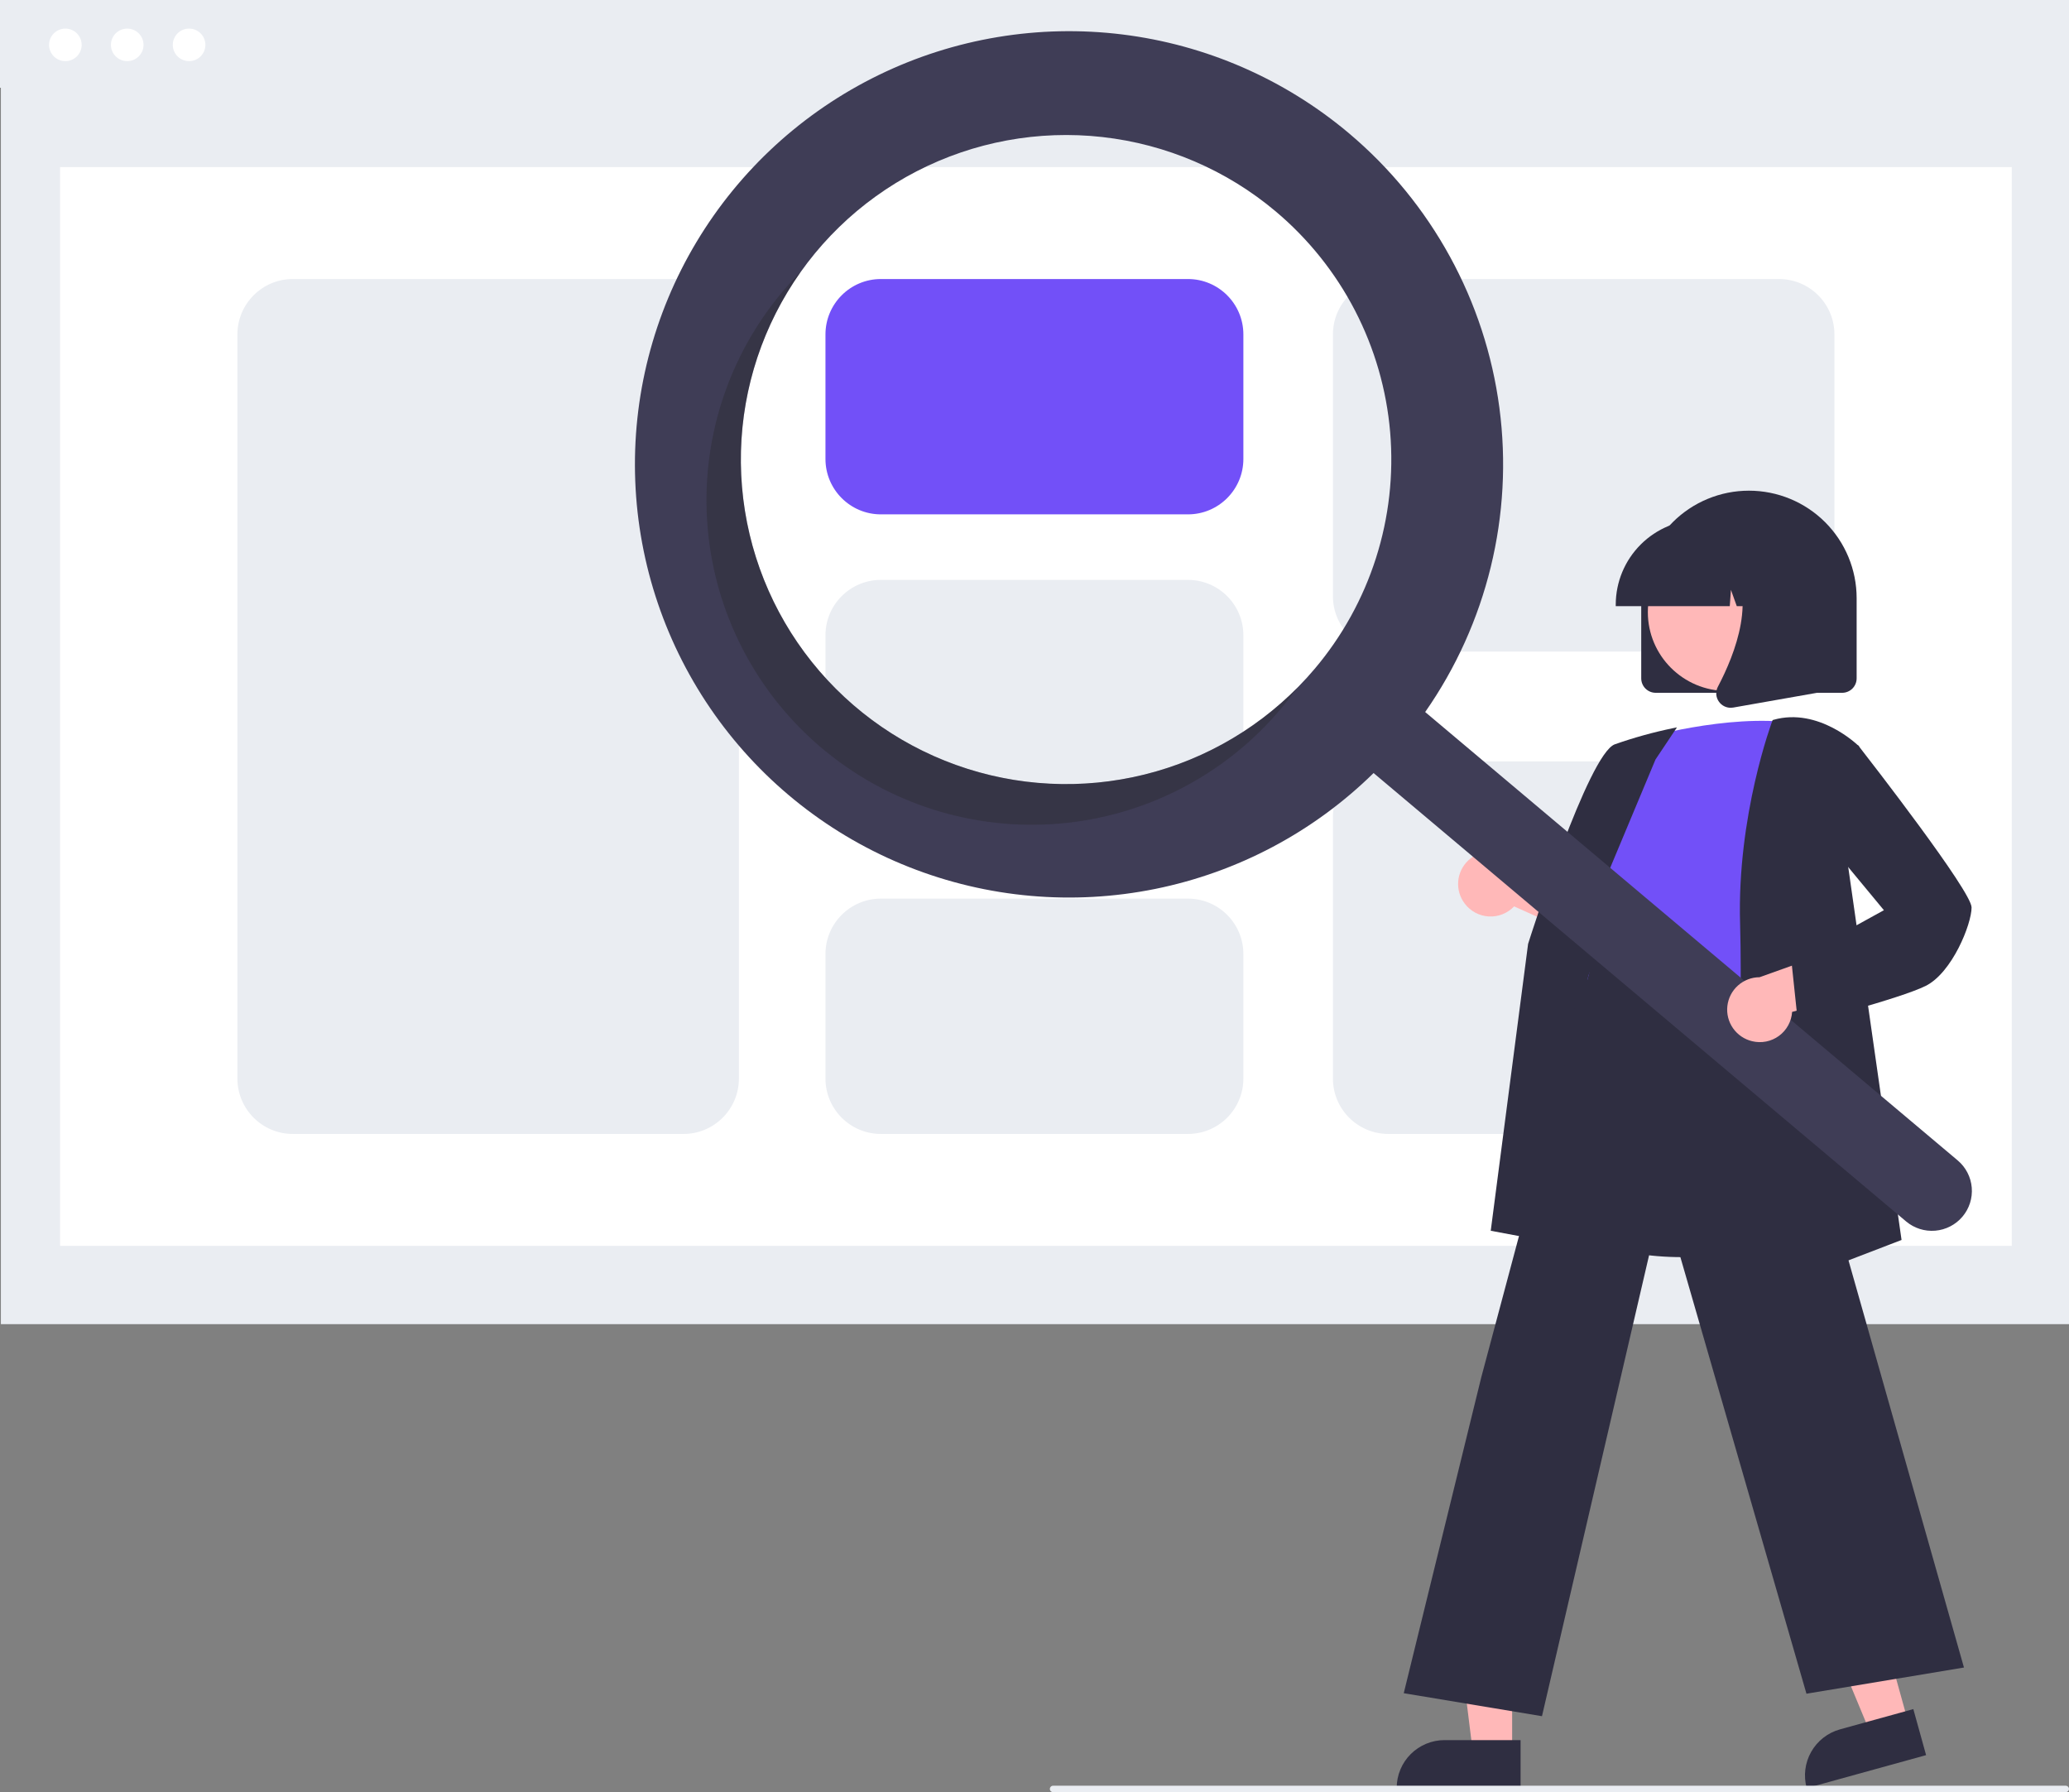 <svg width="448" height="388" viewBox="0 0 448 388" fill="none" xmlns="http://www.w3.org/2000/svg">
<rect x="0" y="0" width="448" height="388" fill="#808080" stroke="none"/>
<g clip-path="url(#clip0_1872_31755)">
<path d="M448.423 0.254H0.191V286.678H448.423V0.254Z" fill="#EAEDF2"/>
<path d="M435.605 36.178H13.008V269.733H435.605V36.178Z" fill="white"/>
<path d="M448.231 0H0V19H448.231V0Z" fill="#EAEDF2"/>
<path d="M14.152 13.235C16.102 13.235 17.682 11.659 17.682 9.714C17.682 7.769 16.102 6.192 14.152 6.192C12.203 6.192 10.623 7.769 10.623 9.714C10.623 11.659 12.203 13.235 14.152 13.235Z" fill="white"/>
<path d="M27.549 13.235C29.498 13.235 31.078 11.659 31.078 9.714C31.078 7.769 29.498 6.192 27.549 6.192C25.6 6.192 24.02 7.769 24.02 9.714C24.02 11.659 25.6 13.235 27.549 13.235Z" fill="white"/>
<path d="M40.943 13.235C42.893 13.235 44.473 11.659 44.473 9.714C44.473 7.769 42.893 6.192 40.943 6.192C38.994 6.192 37.414 7.769 37.414 9.714C37.414 11.659 38.994 13.235 40.943 13.235Z" fill="white"/>
<path d="M147.994 60.411H63.406C56.779 60.411 51.406 65.784 51.406 72.411V233.5C51.406 240.127 56.779 245.5 63.406 245.5H147.994C154.621 245.5 159.994 240.127 159.994 233.5V72.411C159.994 65.784 154.621 60.411 147.994 60.411Z" fill="#EAEDF2"/>
<path d="M257.228 60.411H190.738C184.111 60.411 178.738 65.784 178.738 72.411V99.359C178.738 105.986 184.111 111.359 190.738 111.359H257.228C263.855 111.359 269.228 105.986 269.228 99.359V72.411C269.228 65.784 263.855 60.411 257.228 60.411Z" fill="#7250F8"/>
<path d="M257.228 125.547H190.738C184.111 125.547 178.738 130.92 178.738 137.547V168.364C178.738 174.992 184.111 180.364 190.738 180.364H257.228C263.855 180.364 269.228 174.992 269.228 168.364V137.547C269.228 130.92 263.855 125.547 257.228 125.547Z" fill="#EAEDF2"/>
<path d="M257.228 194.552H190.738C184.111 194.552 178.738 199.925 178.738 206.552V233.5C178.738 240.127 184.111 245.5 190.738 245.5H257.228C263.855 245.5 269.228 240.127 269.228 233.5V206.552C269.228 199.925 263.855 194.552 257.228 194.552Z" fill="#EAEDF2"/>
<path d="M385.207 60.411H300.619C293.992 60.411 288.619 65.784 288.619 72.411V129.072C288.619 135.699 293.992 141.072 300.619 141.072H385.207C391.834 141.072 397.207 135.699 397.207 129.072V72.411C397.207 65.784 391.834 60.411 385.207 60.411Z" fill="#EAEDF2"/>
<path d="M385.207 164.839H300.619C293.992 164.839 288.619 170.212 288.619 176.839V233.5C288.619 240.127 293.992 245.5 300.619 245.5H385.207C391.834 245.5 397.207 240.127 397.207 233.5V176.839C397.207 170.212 391.834 164.839 385.207 164.839Z" fill="#EAEDF2"/>
<path d="M355.375 146.866V129.501C355.375 123.33 357.832 117.411 362.206 113.048C366.579 108.684 372.511 106.232 378.696 106.232C384.882 106.232 390.814 108.684 395.187 113.048C399.561 117.411 402.018 123.33 402.018 129.501V146.866C402.017 147.695 401.686 148.49 401.099 149.076C400.512 149.662 399.716 149.991 398.885 149.992H358.508C357.677 149.991 356.881 149.662 356.294 149.076C355.706 148.49 355.376 147.695 355.375 146.866Z" fill="#2F2E41"/>
<path d="M413.183 372.852L404.957 375.123L392.262 344.548L404.402 341.196L413.183 372.852Z" fill="#FFB8B8"/>
<path d="M398.43 374.401L414.293 370.021L417.057 379.987L391.206 387.125C390.843 385.817 390.742 384.449 390.908 383.102C391.075 381.754 391.506 380.452 392.176 379.271C392.847 378.089 393.745 377.051 394.818 376.215C395.891 375.38 397.118 374.764 398.43 374.401Z" fill="#2F2E41"/>
<path d="M327.424 379.166H318.889L314.828 346.319H327.425L327.424 379.166Z" fill="#FFB8B8"/>
<path d="M312.791 376.732H329.251V387.073H302.428C302.428 385.715 302.696 384.37 303.217 383.116C303.737 381.861 304.501 380.721 305.463 379.761C306.426 378.801 307.568 378.039 308.825 377.519C310.083 377 311.43 376.732 312.791 376.732Z" fill="#2F2E41"/>
<path d="M317.133 195.598C317.742 196.419 318.524 197.096 319.424 197.582C320.324 198.069 321.32 198.352 322.341 198.413C323.363 198.474 324.385 198.31 325.337 197.934C326.288 197.558 327.145 196.978 327.848 196.235L350.536 206.417L348.472 193.684L327.244 185.967C325.915 184.872 324.231 184.302 322.509 184.363C320.787 184.425 319.147 185.115 317.901 186.302C316.655 187.489 315.888 189.091 315.746 190.804C315.605 192.518 316.098 194.223 317.133 195.598Z" fill="#FFB8B8"/>
<path d="M364.273 272.17C357.144 272.17 349.765 271.11 343.563 267.959C340.27 266.32 337.352 264.02 334.991 261.203C332.63 258.387 330.877 255.114 329.842 251.591C326.61 241.381 330.685 231.35 334.626 221.65C337.068 215.639 339.374 209.962 339.972 204.366L340.182 202.379C341.114 193.455 341.919 185.748 346.375 182.857C348.685 181.359 351.791 181.273 355.871 182.595L394.191 195.016L392.782 267.595L392.55 267.672C392.349 267.74 378.84 272.17 364.273 272.17Z" fill="#2F2E41"/>
<path d="M355.201 160C355.201 160 373.998 154.443 388.617 156.527C388.617 156.527 380.263 202.371 383.048 217.652C385.832 232.933 334.665 223.556 345.107 208.97L348.588 191.604C348.588 191.604 341.626 184.658 347.892 176.323L355.201 160Z" fill="#7250F8"/>
<path d="M345.955 270.794L322.789 266.46L330.877 204.358C331.421 202.624 343.949 163.277 349.64 161.148C353.771 159.697 357.996 158.525 362.286 157.643L363.11 157.478L358.465 164.43L339.972 208.645L345.955 270.794Z" fill="#2F2E41"/>
<path d="M333.884 371.555L303.953 366.578L320.75 298.143L345.745 204.554L345.991 206.216C346.011 206.34 348.346 218.566 382.993 213.141L383.297 213.094L383.382 213.39L425.257 361.019L391.152 366.69L360.045 258.981L333.884 371.555Z" fill="#2F2E41"/>
<path d="M375.371 282.416L375.39 281.89C375.411 281.307 377.47 223.285 376.782 199.95C376.092 176.536 383.689 156.259 383.766 156.057L383.828 155.894L383.996 155.846C393.825 153.044 402.353 161.406 402.438 161.491L402.558 161.611L399.758 184.655L411.743 268.453L375.371 282.416Z" fill="#2F2E41"/>
<path d="M373.905 149.588C383.348 149.588 391.003 141.95 391.003 132.528C391.003 123.106 383.348 115.468 373.905 115.468C364.462 115.468 356.807 123.106 356.807 132.528C356.807 141.95 364.462 149.588 373.905 149.588Z" fill="#FFB8B8"/>
<path d="M349.857 130.891C349.863 126.01 351.808 121.332 355.267 117.881C358.725 114.43 363.415 112.489 368.306 112.484H371.787C376.678 112.489 381.367 114.43 384.825 117.881C388.284 121.332 390.229 126.01 390.235 130.891V131.238H382.879L380.37 124.228L379.868 131.238H376.066L374.8 127.701L374.547 131.238C374.547 131.238 367.023 131.238 362.202 131.238C357.381 131.238 349.857 131.238 349.857 131.238V130.891Z" fill="#2F2E41"/>
<path d="M372.221 151.945C371.875 151.478 371.669 150.924 371.626 150.345C371.582 149.767 371.704 149.188 371.976 148.675C375.664 141.675 380.829 128.74 373.974 120.763L373.481 120.19H393.382V150.002L375.303 153.185C375.12 153.217 374.935 153.233 374.749 153.234C374.255 153.234 373.769 153.117 373.329 152.893C372.89 152.669 372.51 152.344 372.221 151.945Z" fill="#2F2E41"/>
<path d="M292.094 28.858C278.168 17.134 261.126 9.7 243.043 7.463C224.961 5.226 206.616 8.281 190.241 16.256C173.867 24.232 160.169 36.784 150.814 52.386C141.459 67.987 136.851 85.966 137.55 104.133C138.249 122.3 144.225 139.873 154.751 154.713C165.277 169.553 179.899 181.02 196.839 187.72C213.778 194.419 232.303 196.062 250.161 192.448C268.019 188.834 284.439 180.119 297.423 167.364L412.72 264.433C414.474 265.913 416.745 266.636 419.035 266.445C421.324 266.254 423.443 265.163 424.926 263.413C426.409 261.662 427.135 259.396 426.943 257.112C426.751 254.828 425.658 252.713 423.904 251.233L423.891 251.223L308.594 154.154C321.988 134.974 327.721 111.494 324.668 88.317C321.616 65.139 309.999 43.935 292.094 28.858ZM284.661 144.806C275.679 155.428 263.742 163.153 250.359 167.005C236.977 170.857 222.75 170.663 209.478 166.448C196.206 162.232 184.485 154.185 175.797 143.323C167.109 132.461 161.844 119.273 160.668 105.425C159.493 91.578 162.459 77.694 169.192 65.528C175.924 53.363 186.122 43.463 198.494 37.08C210.866 30.697 224.857 28.117 238.698 29.668C252.539 31.219 265.609 36.831 276.254 45.792C283.322 51.743 289.146 59.024 293.393 67.221C297.641 75.417 300.229 84.368 301.01 93.562C301.79 102.756 300.748 112.014 297.943 120.807C295.138 129.599 290.625 137.754 284.661 144.806Z" fill="#3F3D56"/>
<path opacity="0.3" d="M185.426 153.195C171.916 141.82 163.188 125.792 160.974 108.293C158.76 90.794 163.223 73.104 173.476 58.737C172.13 60.09 170.828 61.507 169.571 62.987C163.607 70.04 159.094 78.195 156.289 86.987C153.483 95.78 152.441 105.037 153.222 114.232C154.003 123.426 156.591 132.377 160.838 140.573C165.086 148.77 170.91 156.051 177.978 162.001C185.046 167.952 193.22 172.455 202.032 175.254C210.844 178.053 220.123 179.093 229.338 178.314C238.552 177.535 247.523 174.953 255.738 170.714C263.953 166.476 271.251 160.665 277.214 153.613C278.468 152.13 279.649 150.612 280.757 149.057C268.287 161.559 251.561 168.924 233.901 169.69C216.24 170.457 198.937 164.568 185.426 153.195Z" fill="#222222"/>
<path d="M379.394 225.423C380.388 225.666 381.423 225.688 382.427 225.488C383.43 225.288 384.378 224.871 385.202 224.266C386.027 223.661 386.709 222.883 387.199 221.987C387.69 221.091 387.978 220.099 388.043 219.08L412.014 212.441L402.269 203.964L381 211.568C379.277 211.573 377.616 212.209 376.331 213.354C375.046 214.5 374.227 216.076 374.029 217.784C373.831 219.491 374.268 221.212 375.256 222.62C376.245 224.028 377.717 225.026 379.394 225.423Z" fill="#FFB8B8"/>
<path d="M389.357 221.909L387.898 208.082L407.922 197.06L394.867 181.292L396.997 163.58L402.302 161.312L402.467 161.523C404.968 164.733 426.906 192.975 426.906 196.467C426.906 200.053 422.709 210.583 416.967 213.448C411.428 216.211 390.631 221.581 389.748 221.809L389.357 221.909Z" fill="#2F2E41"/>
<path d="M447.301 388.001L228.015 388.001C227.83 388.001 227.653 387.927 227.522 387.797C227.392 387.667 227.318 387.49 227.318 387.306C227.318 387.122 227.392 386.945 227.522 386.815C227.653 386.684 227.83 386.611 228.015 386.611L447.301 386.611C447.485 386.611 447.662 386.685 447.793 386.815C447.924 386.945 447.997 387.122 447.997 387.306C447.997 387.49 447.924 387.667 447.793 387.797C447.662 387.927 447.485 388.001 447.301 388.001Z" fill="#EAEDF2"/>
</g>
<defs>
<clipPath id="clip0_1872_31755">
<rect width="448" height="388" fill="white"/>
</clipPath>
</defs>
</svg>
